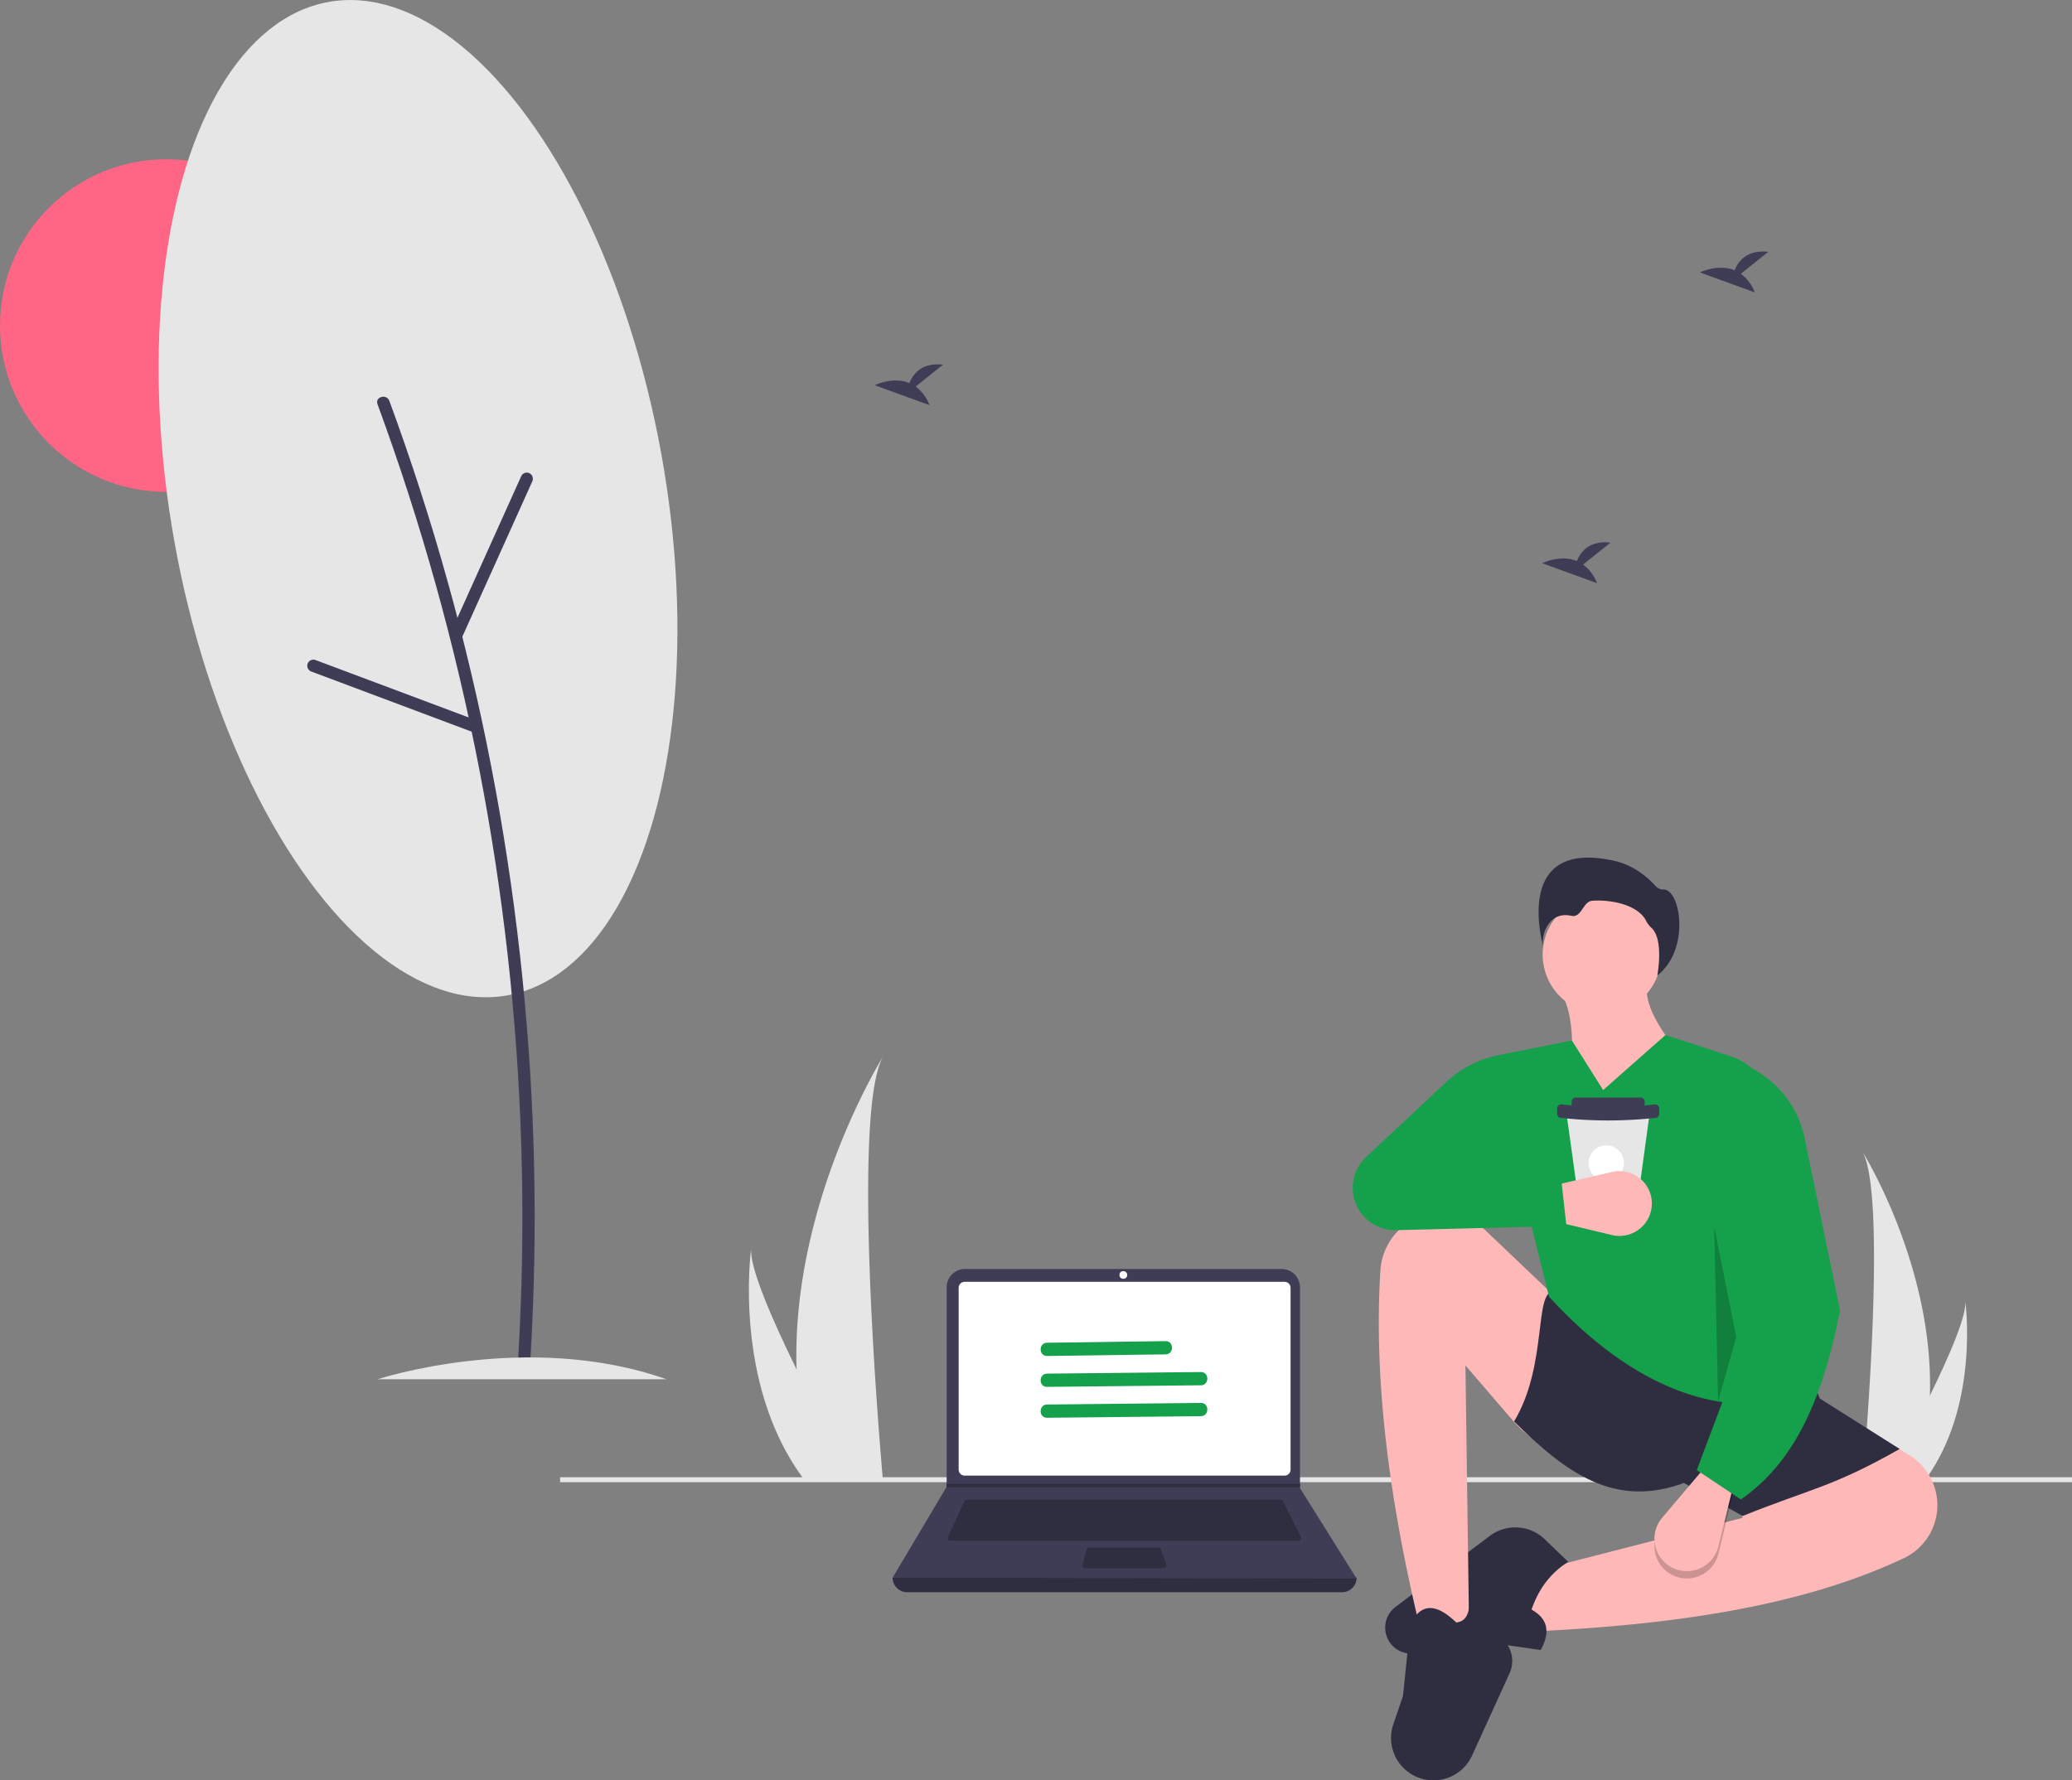 <svg xmlns="http://www.w3.org/2000/svg" id="a379d9a4-f6fe-40d1-beba-a0916853bd02" data-name="Layer 1" width="938.759" height="806.748" viewBox="0 0 938.759 806.748" class="injected-svg gridItem__media" xmlns:xlink="http://www.w3.org/1999/xlink"><rect x="0" y="0" width="938.759" height="806.748" fill="#808080" stroke="none"/><circle cx="75.365" cy="147.524" r="75.365" fill="#FF6584"></circle><path d="M1004.987,679.013a136.649,136.649,0,0,1-6.383,37.774c-.089.284-.182.563-.275.847H974.507c.025-.254.051-.538.076-.847,1.588-18.26,10.746-129.398-.203-148.403C975.337,569.926,1006.834,620.992,1004.987,679.013Z" transform="translate(-130.62 -46.626)" fill="#E6E6E6"></path><path d="M1003.2,716.787c-.199.284-.407.568-.618.847H984.711c.136-.241.292-.525.474-.847,2.952-5.329,11.691-21.259,19.802-37.774,8.717-17.748,16.714-36.169,16.041-42.836C1021.235,637.68,1027.267,683.52,1003.2,716.787Z" transform="translate(-130.62 -46.626)" fill="#E6E6E6"></path><rect x="253.759" y="669.385" width="685" height="2.241" fill="#E6E6E6"></rect><path d="M822.844,785.981l3.328-27.453,94.004-24.125-10.815-32.444c7.533-21.607,20.759-32.2,44.922-21.629l41.564,25.82a26.533,26.533,0,0,1,12.493,23.97v0a26.512,26.512,0,0,1-15.095,22.535C946.715,774.711,887.411,783.151,822.844,785.981Z" transform="translate(-130.62 -46.626)" fill="#FFB8B8"></path><path d="M828.667,794.3l-29.116-4.159-27.233,5.558a11.763,11.763,0,0,1-14.104-11.035v0a11.763,11.763,0,0,1,4.674-9.884l42.675-32.152A19.266,19.266,0,0,1,830.519,744.136l10.626,10.233c-7.604,4.717-13.259,11.796-16.638,21.629Q835.47,782.024,828.667,794.3Z" transform="translate(-130.62 -46.626)" fill="#2F2E41"></path><circle cx="725.855" cy="432.526" r="26.927" fill="#FFB8B8"></circle><path d="M898.546,532.252l-60.313,25.373c4.902-24.612,7.345-47.032,0-60.728l38.683-4.575C874.997,502.847,884.784,516.944,898.546,532.252Z" transform="translate(-130.62 -46.626)" fill="#FFB8B8"></path><path d="M796.223,785.149l-22.461-1.664c-13.76-57.38-20.805-111.615-17.73-161.112a27.997,27.997,0,0,1,28.552-26.31h0a27.96,27.96,0,0,1,18.639,7.698l29.046,27.641a119.534,119.534,0,0,1,29.43,43.819c8.226,21.545,5.273,33.624-14.365,31.573a48.46,48.46,0,0,1-31.554-16.776l-21.22-24.661Z" transform="translate(-130.62 -46.626)" fill="#FFB8B8"></path><path d="M778.829,853.333h0a19.217,19.217,0,0,1-16.938-25.377l4.384-12.859,3.328-32.444c5.126-10.46,12.385-8.895,20.797-.832,5.348-.525,6.496-5.873,5.823-13.31l16.865,22.702a13.534,13.534,0,0,1,1.45,13.685l-16.973,37.231A19.217,19.217,0,0,1,778.829,853.333Z" transform="translate(-130.62 -46.626)" fill="#2F2E41"></path><path d="M991.303,703.207c-30.78,17.47-40.427,17.977-71.127,30.364l-26.621-14.974c-31.264,11.56-53.195-4.287-76.95-27.869,15.545-25.893,8.67-59.54,18.302-59.065l115.218,36.188,4.991,12.478Z" transform="translate(-130.62 -46.626)" fill="#2F2E41"></path><path d="M954.283,676.17c-40.682,17.609-84.486-1.035-121.873-42.011l-24.756-99.979a8.344,8.344,0,0,1,6.428-10.325l28.727-5.745,14.142,22.461,28.284-24.957,30.038,9.82A23.192,23.192,0,0,1,930.907,543.455Z" transform="translate(-130.62 -46.626)" fill="#15A04B"></path><path d="M889.664,760.928h0a14.691,14.691,0,0,1-5.976-23.229l19.017-22.43,13.31,7.487-6.854,27.943A14.691,14.691,0,0,1,889.664,760.928Z" transform="translate(-130.62 -46.626)" opacity="0.2"></path><path d="M889.664,757.601l0,0a14.691,14.691,0,0,1-5.976-23.229L902.706,711.942l13.31,7.487-6.854,27.943A14.691,14.691,0,0,1,889.664,757.601Z" transform="translate(-130.62 -46.626)" fill="#FFB8B8"></path><path d="M919.344,726.084,899.378,712.774l29.116-77.366L917.68,526.429l9.865,6.166a46.098,46.098,0,0,1,20.726,29.828l15.995,77.976C957.267,676.341,945.602,707.964,919.344,726.084Z" transform="translate(-130.62 -46.626)" fill="#15A04B"></path><polygon points="776.661 555.922 786.644 605.836 778.433 635.028 776.661 555.922" opacity="0.2"></polygon><path d="M830.142,476.842s-15.517-50.783,31.907-40.133c7.356,1.652,13.711,5.928,18.766,11.521a4.57,4.57,0,0,0,3.572,1.459c7.576,0,12.255,27.072-2.896,38.976,0,0,3.092-16.02-2.528-21.478a12.056,12.056,0,0,1-2.501-3.221c-3.658-7.378-15.952-9.8-24.432-9.172-4.329.321-4.707,7.868-9.5,6.814C831.626,459.211,828.145,471.843,830.142,476.842Z" transform="translate(-130.62 -46.626)" fill="#2F2E41"></path><path d="M877.875,552.216l-.314,2.299-1.938,14.188-3.174,23.234-.795,5.817a1.853,1.853,0,0,1-1.836,1.603H848.655a1.854,1.854,0,0,1-1.836-1.598l-.808-5.822-3.227-23.234-1.972-14.198-.317-2.284a1.853,1.853,0,0,1,1.835-2.109h33.708a1.854,1.854,0,0,1,1.836,2.104Z" transform="translate(-130.62 -46.626)" fill="#E6E6E6"></path><path d="M713.943,497.33H743.294a1.854,1.854,0,0,1,1.854,1.854v2.449a1.854,1.854,0,0,1-1.854,1.854H713.943a1.854,1.854,0,0,1-1.854-1.854V499.184A1.854,1.854,0,0,1,713.943,497.33Z" fill="#3F3D56"></path><path d="M880.526,553.19a196.189,196.189,0,0,1-42.575,0,1.853,1.853,0,0,1-1.853-1.853h0v-2.449a1.853,1.853,0,0,1,1.853-1.853,174.442,174.442,0,0,0,42.575,0,1.853,1.853,0,0,1,1.853,1.853v2.449A1.853,1.853,0,0,1,880.526,553.19Z" transform="translate(-130.62 -46.626)" fill="#3F3D56"></path><circle cx="727.759" cy="527.008" r="8" fill="#FFFFFF"></circle><path d="M878.946,590.465v0A14.691,14.691,0,0,1,860.905,606.269L832.311,599.404l.684-15.256,28.033-6.477A14.691,14.691,0,0,1,878.946,590.465Z" transform="translate(-130.62 -46.626)" fill="#FFB8B8"></path><path d="M840.313,602.132l-77.169,1.929a19.167,19.167,0,0,1-19.454-21.872v0a19.167,19.167,0,0,1,5.88-11.287l36.333-33.989a48.519,48.519,0,0,1,24.204-12.256l12.734-2.388,7.487,56.569-43.259-4.991,50.746,5.823Z" transform="translate(-130.62 -46.626)" fill="#15A04B"></path><path d="M738.651,768.127H541.643a6.606,6.606,0,0,1-6.606-6.606h0q107.123-12.45,210.219,0h0A6.606,6.606,0,0,1,738.651,768.127Z" transform="translate(-130.62 -46.626)" fill="#2F2E41"></path><path d="M745.256,761.91,535.038,761.521l24.364-40.995.117-.194V629.985a8.35,8.35,0,0,1,8.35-8.35H711.26a8.35,8.35,0,0,1,8.35,8.35v90.969Z" transform="translate(-130.62 -46.626)" fill="#3F3D56"></path><path d="M567.678,627.463a2.723,2.723,0,0,0-2.72,2.72v82.378a2.723,2.723,0,0,0,2.72,2.72H712.616a2.723,2.723,0,0,0,2.72-2.72V630.183a2.723,2.723,0,0,0-2.72-2.72Z" transform="translate(-130.62 -46.626)" fill="#FFFFFF"></path><path d="M568.63,726.161a1.169,1.169,0,0,0-1.059.678l-7.507,16.32a1.166,1.166,0,0,0,1.059,1.653H718.995a1.166,1.166,0,0,0,1.042-1.687l-8.16-16.32a1.16,1.16,0,0,0-1.042-.644Z" transform="translate(-130.62 -46.626)" fill="#2F2E41"></path><circle cx="508.944" cy="577.728" r="1.749" fill="#FFFFFF"></circle><path d="M624.047,747.921a1.168,1.168,0,0,0-1.125.863l-1.883,6.994a1.166,1.166,0,0,0,1.125,1.469H657.976a1.165,1.165,0,0,0,1.101-1.547l-2.421-6.994a1.166,1.166,0,0,0-1.102-.784Z" transform="translate(-130.62 -46.626)" fill="#2F2E41"></path><polygon points="588.99 672.346 588.99 673.901 428.781 673.901 428.901 673.706 428.901 672.346 588.99 672.346" fill="#2F2E41"></polygon><path d="M491.522,667.133a175.145,175.145,0,0,0,8.182,48.416c.114.364.233.722.353,1.086H530.589c-.033-.326-.065-.689-.098-1.086-2.036-23.404-13.773-165.851.261-190.21C529.525,527.314,489.155,592.766,491.522,667.133Z" transform="translate(-130.62 -46.626)" fill="#E6E6E6"></path><path d="M493.813,715.548c.255.364.521.727.793,1.086h22.905c-.174-.309-.375-.673-.608-1.086-3.784-6.83-14.984-27.248-25.381-48.416-11.173-22.748-21.423-46.358-20.56-54.903C470.696,614.156,462.965,672.909,493.813,715.548Z" transform="translate(-130.62 -46.626)" fill="#E6E6E6"></path><path d="M545.473,221.785l12.413-9.928c-9.643-1.064-13.606,4.195-15.227,8.358-7.534-3.128-15.735.972-15.735.972l24.837,9.017A18.795,18.795,0,0,0,545.473,221.785Z" transform="translate(-130.62 -46.626)" fill="#3F3D56"></path><path d="M919.357,170.679l12.413-9.928c-9.643-1.064-13.606,4.195-15.227,8.358-7.534-3.128-15.735.972-15.735.972l24.837,9.017A18.795,18.795,0,0,0,919.357,170.679Z" transform="translate(-130.62 -46.626)" fill="#3F3D56"></path><path d="M847.876,302.435l12.413-9.928c-9.643-1.064-13.606,4.195-15.227,8.358-7.534-3.128-15.735.972-15.735.972l24.837,9.017A18.795,18.795,0,0,0,847.876,302.435Z" transform="translate(-130.62 -46.626)" fill="#3F3D56"></path><ellipse cx="320.013" cy="272.581" rx="112.082" ry="228.693" transform="translate(-173.908 14.481) rotate(-10.22)" fill="#E6E6E6"></ellipse><path d="M301.656,229.775q14.788,40.211,26.319,81.518,11.509,41.268,19.69,83.369,8.18,42.087,12.971,84.738,4.767,42.576,6.125,85.443,1.35,42.821-.746,85.658-.258,5.248-.568,10.493c-.211,3.582,5.362,3.57,5.572,0q2.526-42.972,1.585-86.051-.946-42.832-5.319-85.497-4.384-42.789-12.146-85.146-7.767-42.338-18.913-83.963-11.139-41.578-25.615-82.165-1.766-4.949-3.582-9.88c-1.227-3.337-6.614-1.895-5.373,1.481Z" transform="translate(-130.62 -46.626)" fill="#3F3D56"></path><path d="M340.048,335.23l24.685-54.809L371.69,264.973a2.871,2.871,0,0,0-.999-3.812,2.808,2.808,0,0,0-3.812.999L342.194,316.97,335.237,332.418a2.871,2.871,0,0,0,.999,3.812,2.808,2.808,0,0,0,3.812-.999Z" transform="translate(-130.62 -46.626)" fill="#3F3D56"></path><path d="M345.502,372.68l-56.285-21.103-15.864-5.948a2.809,2.809,0,0,0-3.427,1.946,2.847,2.847,0,0,0,1.946,3.427L328.157,372.105l15.864,5.948a2.809,2.809,0,0,0,3.427-1.946,2.847,2.847,0,0,0-1.946-3.427Z" transform="translate(-130.62 -46.626)" fill="#3F3D56"></path><path d="M301.672,671.626s67.789-22.287,130.934,0" transform="translate(-130.62 -46.626)" fill="#E6E6E6"></path><path d="M604.998,661.066c13.433-.14,26.864-.38,40.296-.562q6.717-.091,13.434-.16c3.859-.04,3.868-6.04,0-6-13.433.14-26.864.38-40.296.562q-6.717.091-13.434.16c-3.859.04-3.868,6.04,0,6Z" transform="translate(-130.62 -46.626)" fill="#15A04B"></path><path d="M604.998,675.066l54.29-.562,15.44-.16c3.859-.04,3.868-6.04,0-6l-54.29.562-15.44.16c-3.859.04-3.868,6.04,0,6Z" transform="translate(-130.62 -46.626)" fill="#15A04B"></path><path d="M604.998,689.066l54.29-.562,15.44-.16c3.859-.04,3.868-6.04,0-6l-54.29.562-15.44.16c-3.859.04-3.868,6.04,0,6Z" transform="translate(-130.62 -46.626)" fill="#15A04B"></path></svg>
